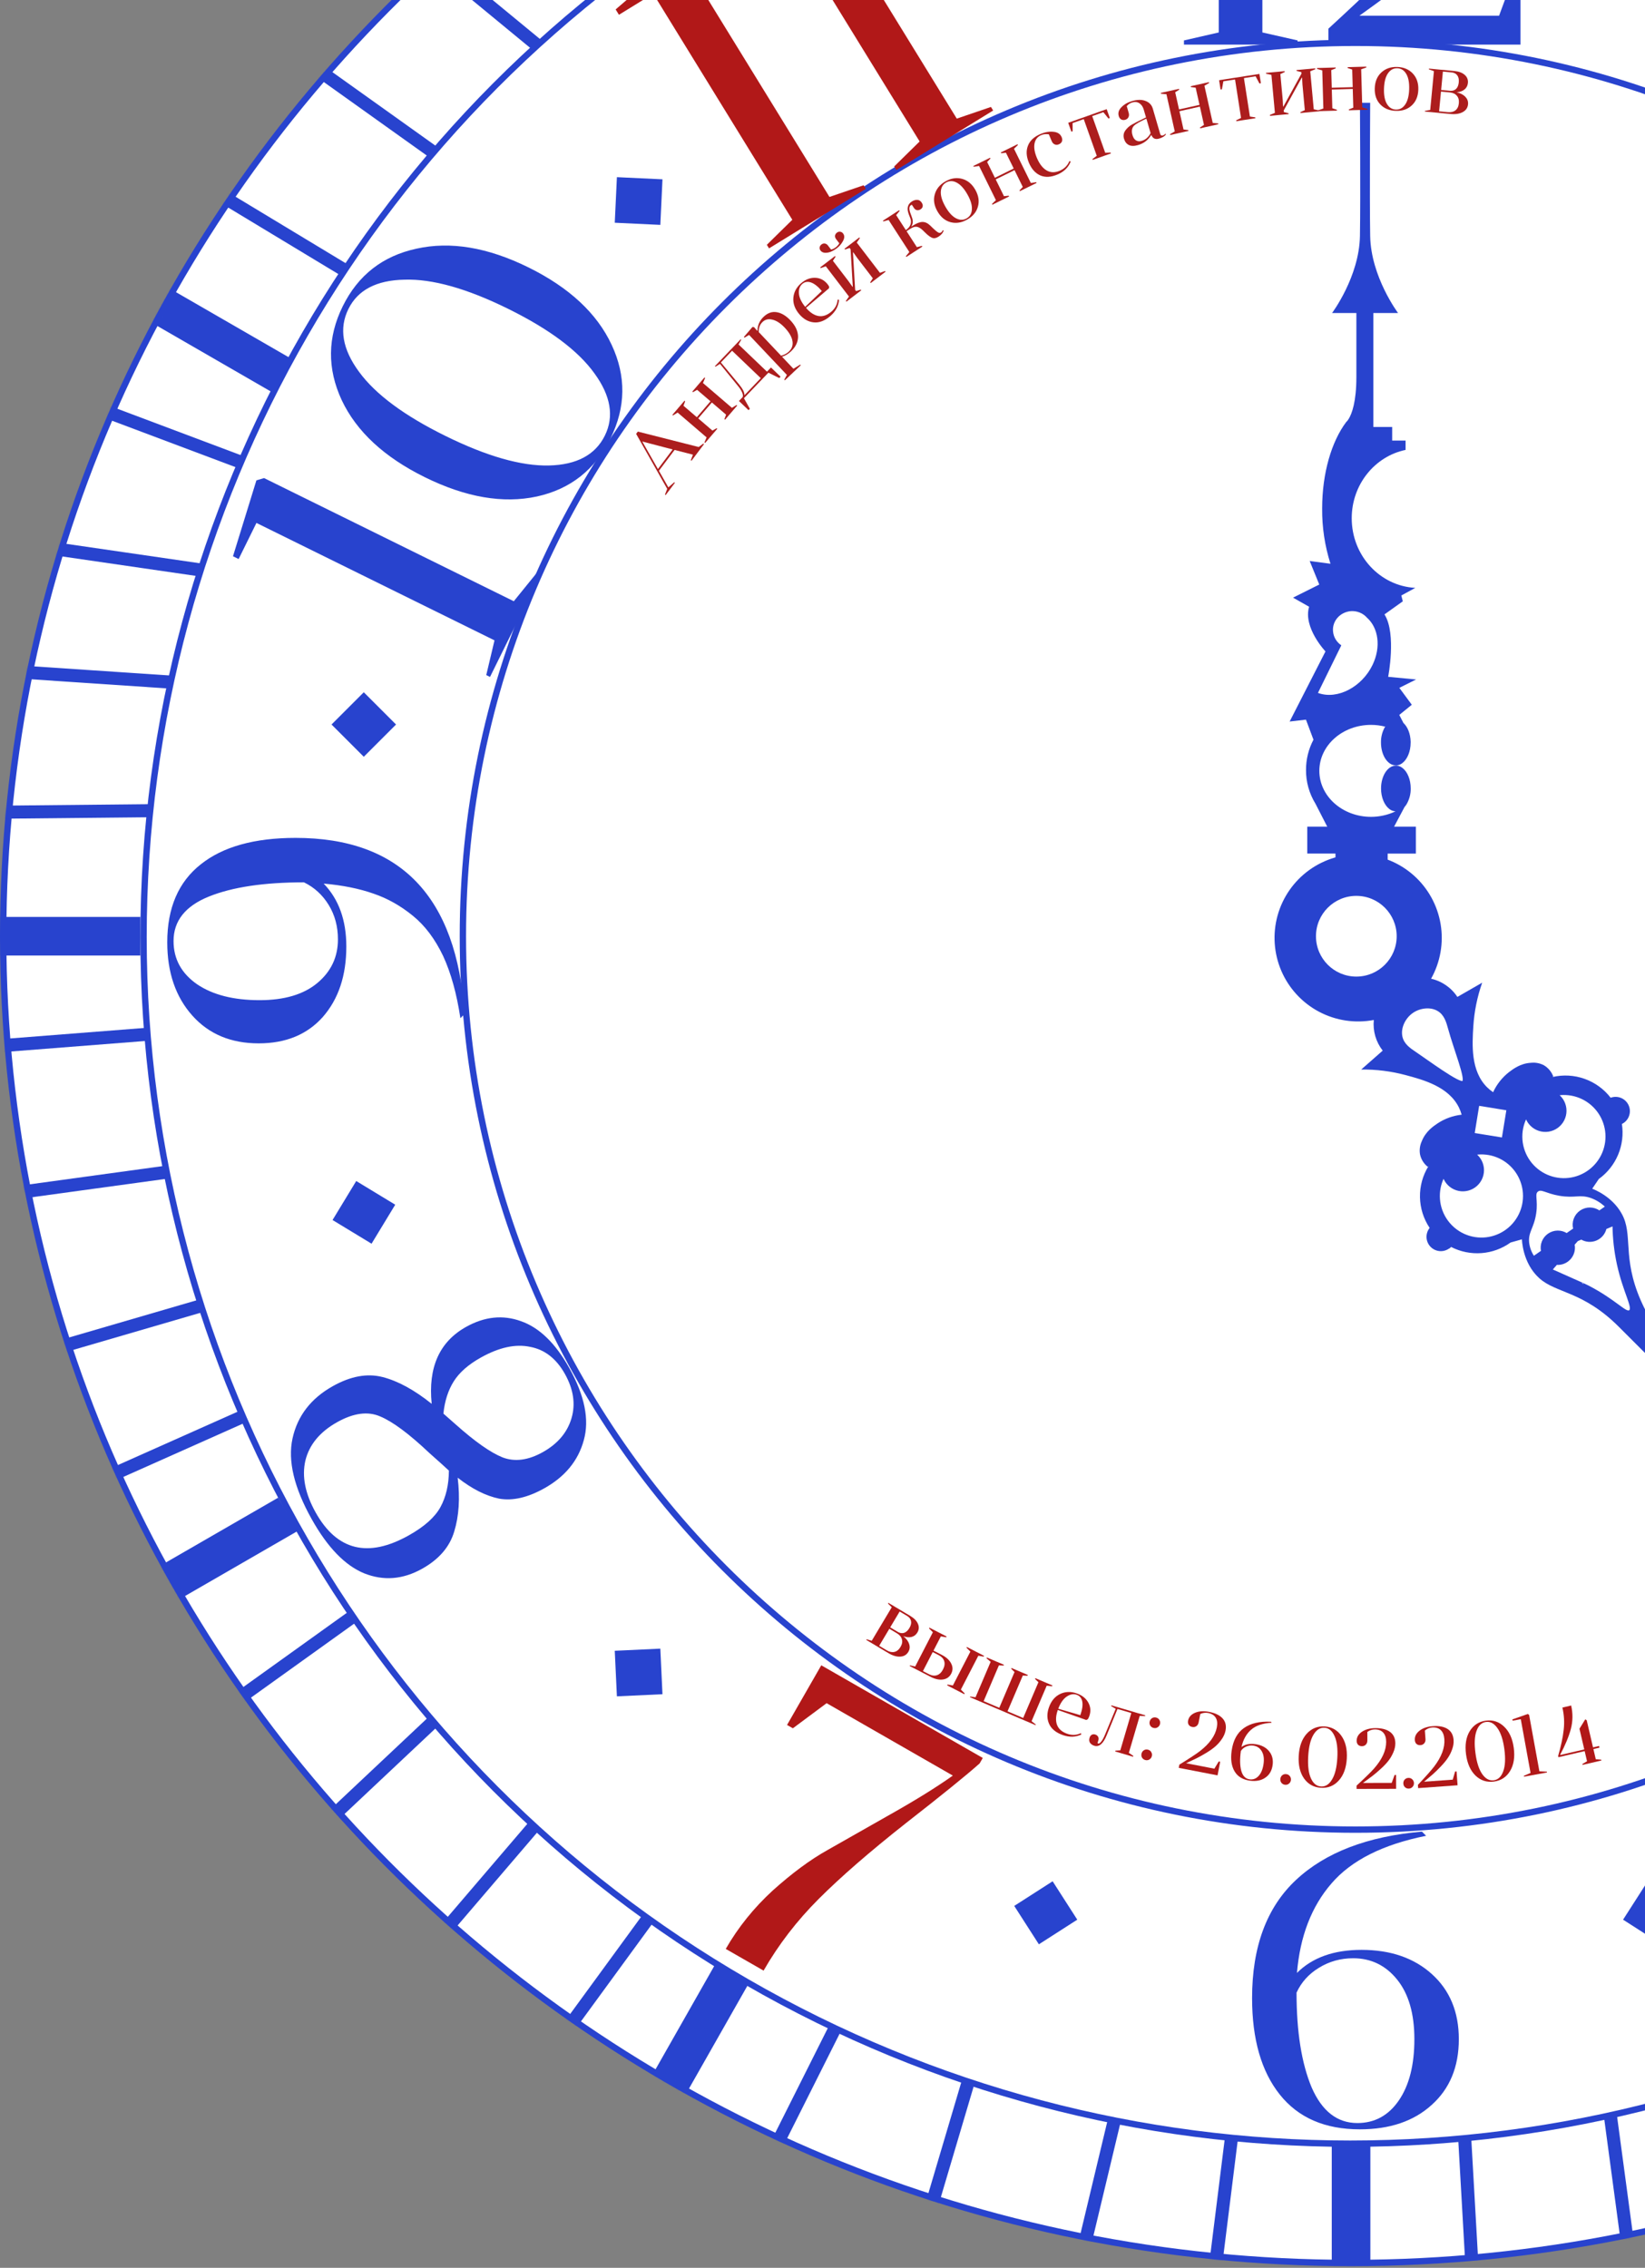 <svg width="610" height="841" viewBox="0 0 610 841" fill="none" xmlns="http://www.w3.org/2000/svg">
<rect x="0" y="0" width="610" height="841" fill="#808080" stroke="none"/>
<path d="M1000.83 347.193C1000.83 618.91 777.065 839.212 501.001 839.212C224.937 839.212 1.175 618.91 1.175 347.193C1.175 75.476 224.937 -144.825 501.001 -144.825C777.065 -144.825 1000.83 75.476 1000.83 347.193Z" fill="white" stroke="#2843CE" stroke-width="2.35"/>
<mask id="mask0_128_7256" style="mask-type:alpha" maskUnits="userSpaceOnUse" x="0" y="-146" width="1002" height="986">
<path d="M1000.35 347.193C1000.35 618.65 776.801 838.736 501.002 838.736C225.203 838.736 1.651 618.65 1.651 347.193C1.651 75.736 225.203 -144.35 501.002 -144.35C776.801 -144.35 1000.35 75.736 1000.35 347.193Z" fill="white" stroke="#2843CE" stroke-width="2"/>
</mask>
<g mask="url(#mask0_128_7256)">
<rect x="549.095" y="855.036" width="4.846" height="72.522" transform="rotate(176.749 549.095 855.036)" fill="#2843CE"/>
<rect x="607.529" y="843.557" width="4.846" height="72.522" transform="rotate(172.35 607.529 843.557)" fill="#2843CE"/>
<rect x="286.063" y="804.576" width="4.846" height="72.522" transform="rotate(-153.353 286.063 804.576)" fill="#2843CE"/>
<rect x="345.948" y="824.728" width="4.846" height="72.522" transform="rotate(-163.493 345.948 824.728)" fill="#2843CE"/>
<rect x="403.036" y="839.252" width="4.846" height="72.522" transform="rotate(-166.545 403.036 839.252)" fill="#2843CE"/>
<rect x="453.24" y="839.81" width="4.846" height="72.522" transform="rotate(-172.9 453.24 839.81)" fill="#2843CE"/>
<rect width="4.846" height="72.522" transform="matrix(0.01 1 1 -0.01 -7.41 298.846)" fill="#2843CE"/>
<rect width="4.846" height="72.522" transform="matrix(0.407 0.913 0.913 -0.407 36.301 546.61)" fill="#2843CE"/>
<rect width="4.846" height="72.522" transform="matrix(0.808 0.59 0.59 -0.808 199.629 763.035)" fill="#2843CE"/>
<rect width="4.846" height="72.522" transform="matrix(-0.067 0.998 0.998 0.067 0.147 246.284)" fill="#2843CE"/>
<rect width="4.846" height="72.522" transform="matrix(0.28 0.96 0.96 -0.28 12.964 499.683)" fill="#2843CE"/>
<rect width="4.846" height="72.522" transform="matrix(0.76 0.65 0.65 -0.76 156.797 721.662)" fill="#2843CE"/>
<rect width="4.846" height="72.522" transform="matrix(-0.144 0.99 0.99 0.144 14.072 200.151)" fill="#2843CE"/>
<rect width="4.846" height="72.522" transform="matrix(0.136 0.991 0.991 -0.136 -5.149 441.425)" fill="#2843CE"/>
<rect width="4.846" height="72.522" transform="matrix(0.685 0.728 0.728 -0.685 108.809 683.88)" fill="#2843CE"/>
<rect width="4.846" height="72.522" transform="matrix(-0.352 0.936 0.936 0.352 36.629 148.99)" fill="#2843CE"/>
<rect width="4.846" height="72.522" transform="matrix(0.078 0.997 0.997 -0.078 -8.458 386.056)" fill="#2843CE"/>
<rect width="4.846" height="72.522" transform="matrix(0.583 0.813 0.813 -0.583 75.696 636.042)" fill="#2843CE"/>
<rect width="4.846" height="72.522" transform="matrix(-0.517 0.856 0.856 0.517 76.531 66.418)" fill="#2843CE"/>
<rect width="4.846" height="72.522" transform="matrix(-0.581 0.814 0.814 0.581 114.019 20.146)" fill="#2843CE"/>
<rect width="4.846" height="72.522" transform="matrix(-0.636 0.772 0.772 0.636 154.603 -23.122)" fill="#2843CE"/>
<rect width="14.314" height="72.522" transform="matrix(-0.5 0.866 0.866 0.5 46.197 97.343)" fill="#2843CE"/>
<rect x="246.254" y="790.796" width="14.314" height="72.522" transform="rotate(-150.4 246.254 790.796)" fill="#2843CE"/>
<rect x="47.498" y="604.059" width="14.314" height="72.522" transform="rotate(-120 47.498 604.059)" fill="#2843CE"/>
<rect x="52.053" y="340.035" width="14.314" height="57.908" transform="rotate(90 52.053 340.035)" fill="#2843CE"/>
<rect x="493.844" y="792.888" width="14.314" height="49.45" fill="#2843CE"/>
</g>
<circle cx="500.676" cy="347.519" r="447.449" fill="white" stroke="#2843CE" stroke-width="2.35"/>
<path d="M537.381 463.042C537.639 462.859 537.879 462.651 538.097 462.422C541.57 464.206 545.469 464.996 549.362 464.705C553.256 464.414 556.993 463.052 560.162 460.771L564.366 459.595C564.366 459.595 564.484 468.331 570.811 474.021C577.139 479.711 586.952 478.697 600.32 492.058C609.401 501.138 620.114 511.848 626.062 517.78C622.316 510.262 615.552 496.708 609.824 485.214C601.38 468.29 605.429 459.296 602.062 451.514C598.694 443.732 590.427 440.826 590.427 440.826L592.875 437.21C596.043 434.929 598.52 431.816 600.03 428.215C601.54 424.614 602.025 420.666 601.432 416.806C601.72 416.67 601.995 416.507 602.253 416.32C603.277 415.559 603.992 414.456 604.268 413.211C604.545 411.965 604.363 410.663 603.757 409.541C603.15 408.419 602.16 407.553 600.967 407.102C599.774 406.651 598.458 406.645 597.261 407.085C594.78 403.873 591.428 401.441 587.604 400.08C583.781 398.718 579.646 398.484 575.693 399.406L575.984 399.196C575.333 397.454 574.104 395.987 572.502 395.041C571.012 394.257 569.32 393.941 567.648 394.135C563.757 394.355 561.058 396.475 559.546 397.604C557.026 399.581 555.013 402.13 553.676 405.04C552.885 404.507 552.146 403.901 551.467 403.231C545.317 397.164 545.917 387.431 546.334 380.652C546.68 375.114 547.788 369.651 549.627 364.416L540.428 369.702C538.173 366.274 534.677 363.854 530.675 362.951C534.125 356.794 535.372 349.644 534.208 342.682C533.044 335.721 529.54 329.365 524.275 324.664C519.009 319.964 512.297 317.202 505.249 316.833C498.2 316.464 491.237 318.511 485.51 322.636C479.782 326.761 475.634 332.717 473.75 339.519C471.866 346.321 472.36 353.563 475.149 360.046C477.938 366.53 482.857 371.868 489.091 375.177C495.325 378.487 502.501 379.571 509.435 378.249C509.031 382.321 510.214 386.392 512.737 389.614L504.767 396.629C510.316 396.555 515.849 397.246 521.209 398.683C527.772 400.436 537.188 402.955 540.998 410.707C541.416 411.564 541.756 412.457 542.014 413.375C538.83 413.721 535.775 414.822 533.102 416.587C531.536 417.642 528.68 419.555 527.244 423.171C526.527 424.695 526.29 426.401 526.565 428.062C526.948 429.884 527.951 431.516 529.403 432.682L529.693 432.472C527.566 435.929 526.477 439.925 526.557 443.983C526.636 448.042 527.881 451.991 530.142 455.362C529.345 456.359 528.934 457.609 528.984 458.884C529.034 460.158 529.542 461.373 530.415 462.303C531.288 463.234 532.467 463.818 533.736 463.95C535.005 464.081 536.279 463.751 537.324 463.019L537.381 463.042ZM599.951 468.822C602.228 479.21 605.951 484.947 604.394 486.125C602.9 487.257 599.293 482.382 588.904 476.987C588.904 476.987 587.765 476.396 575.302 470.883L577.177 468.731C578.112 468.806 579.053 468.663 579.923 468.312C580.794 467.96 581.571 467.411 582.192 466.708C582.814 466.004 583.263 465.165 583.504 464.258C583.745 463.351 583.771 462.4 583.581 461.48L584.903 459.975L586.409 459.339C587.226 459.831 588.149 460.123 589.1 460.19C590.052 460.257 591.006 460.098 591.885 459.726C592.763 459.354 593.541 458.779 594.155 458.048C594.768 457.318 595.2 456.452 595.415 455.523L598.284 454.307C598.345 459.189 598.904 464.053 599.951 468.822ZM595.609 447.509L593.067 449.268C592.054 448.537 590.839 448.139 589.59 448.128C588.34 448.116 587.118 448.492 586.091 449.203C585.065 449.915 584.283 450.927 583.855 452.101C583.427 453.274 583.373 454.552 583.701 455.757L580.958 457.66C579.952 457.007 578.775 456.667 577.576 456.684C576.376 456.702 575.209 457.076 574.223 457.759C573.237 458.441 572.476 459.402 572.038 460.519C571.599 461.635 571.503 462.857 571.761 464.028L568.708 466.147C567.642 464.588 566.963 462.799 566.728 460.926C566.261 456.804 568.545 455.367 569.339 449.856C570.054 444.914 568.606 442.782 570.103 441.632C571.6 440.481 573.251 442.251 578.234 443.112C584.038 444.112 585.795 442.478 590.09 443.987C592.16 444.753 594.042 445.954 595.609 447.509ZM577.447 418.028C578.402 417.338 579.18 416.433 579.721 415.386C580.261 414.34 580.548 413.181 580.558 412.003C580.568 410.825 580.301 409.662 579.779 408.606C579.257 407.55 578.493 406.632 577.551 405.926C581.045 405.394 584.616 406.054 587.69 407.798C590.763 409.542 593.161 412.27 594.496 415.542C595.832 418.814 596.028 422.44 595.053 425.837C594.078 429.234 591.988 432.204 589.121 434.269C586.253 436.335 582.774 437.375 579.243 437.224C575.712 437.072 572.335 435.737 569.655 433.434C566.975 431.13 565.147 427.992 564.467 424.524C563.787 421.056 564.293 417.46 565.904 414.314C566.277 415.431 566.906 416.445 567.742 417.274C568.578 418.103 569.597 418.724 570.717 419.088C571.837 419.451 573.026 419.547 574.19 419.367C575.353 419.187 576.458 418.736 577.416 418.051L577.447 418.028ZM492.145 356.102C490.504 353.824 489.575 351.11 489.477 348.304C489.378 345.497 490.114 342.725 491.591 340.337C493.068 337.949 495.22 336.052 497.775 334.887C500.33 333.722 503.173 333.341 505.944 333.792C508.716 334.243 511.291 335.505 513.345 337.42C515.399 339.334 516.839 341.815 517.484 344.548C518.128 347.281 517.947 350.144 516.964 352.774C515.981 355.404 514.241 357.684 511.962 359.325C508.907 361.526 505.103 362.423 501.386 361.818C497.67 361.214 494.345 359.158 492.145 356.102ZM524.86 390.393C522.662 388.921 520.376 387.328 519.728 384.547C518.94 381.226 520.797 377.258 523.937 375.205C526.664 373.425 530.58 372.962 533.355 374.677C535.82 376.196 536.603 378.92 537.278 381.393C539.331 388.919 543.849 400.114 542.471 401.106C541.093 402.099 529.195 393.316 524.86 390.393ZM548.229 409.724L558.955 411.469L557.211 422.195L546.501 420.439L548.229 409.724ZM535.328 436.344C535.702 437.461 536.333 438.474 537.17 439.302C538.008 440.131 539.028 440.75 540.149 441.112C541.27 441.473 542.46 441.566 543.623 441.383C544.787 441.199 545.891 440.745 546.846 440.057C547.802 439.369 548.583 438.465 549.125 437.42C549.667 436.375 549.957 435.216 549.969 434.039C549.982 432.861 549.717 431.697 549.197 430.64C548.677 429.584 547.916 428.664 546.975 427.956C550.469 427.424 554.04 428.084 557.114 429.828C560.187 431.572 562.585 434.3 563.92 437.572C565.256 440.844 565.452 444.47 564.477 447.867C563.502 451.264 561.412 454.234 558.545 456.299C555.677 458.365 552.198 459.405 548.667 459.254C545.136 459.102 541.759 457.767 539.079 455.463C536.399 453.16 534.571 450.022 533.891 446.554C533.211 443.086 533.717 439.49 535.328 436.344Z" fill="#2843CE"/>
<path d="M489.828 351.079C491.627 358.711 499.272 363.44 506.904 361.641C514.535 359.842 519.264 352.197 517.465 344.565C515.666 336.933 508.021 332.205 500.389 334.004C492.758 335.802 488.029 343.447 489.828 351.079Z" stroke="#2843CE" stroke-width="0.651" stroke-miterlimit="10"/>
<path d="M575.292 470.89L577.166 468.738C578.102 468.814 579.042 468.67 579.913 468.319C580.784 467.968 581.56 467.418 582.182 466.715C582.803 466.011 583.252 465.172 583.493 464.265C583.734 463.358 583.761 462.407 583.57 461.488L584.892 459.982L586.398 459.346C587.216 459.838 588.138 460.13 589.09 460.197C590.042 460.264 590.996 460.105 591.874 459.733C592.753 459.361 593.53 458.786 594.144 458.055C594.758 457.325 595.19 456.46 595.405 455.53L598.273 454.314C598.324 459.195 598.872 464.059 599.907 468.829C602.185 479.216 605.908 484.954 604.351 486.132C602.857 487.264 599.25 482.389 588.861 476.994C588.893 476.994 587.754 476.403 575.292 470.89Z" stroke="#2843CE" stroke-width="0.651" stroke-miterlimit="10"/>
<path d="M568.707 466.146C567.641 464.588 566.962 462.798 566.727 460.925C566.26 456.803 568.545 455.366 569.338 449.855C570.053 444.914 568.606 442.781 570.103 441.631C571.599 440.481 573.251 442.25 578.233 443.112C584.037 444.112 585.795 442.477 590.089 443.987C592.163 444.749 594.048 445.948 595.619 447.501L593.077 449.26C592.064 448.529 590.849 448.131 589.599 448.12C588.35 448.108 587.128 448.484 586.101 449.195C585.074 449.907 584.293 450.919 583.865 452.093C583.437 453.266 583.383 454.544 583.711 455.749L580.968 457.652C579.962 456.999 578.785 456.659 577.586 456.676C576.386 456.694 575.219 457.068 574.233 457.751C573.247 458.433 572.486 459.394 572.048 460.51C571.609 461.627 571.513 462.849 571.771 464.02L568.707 466.146Z" stroke="#2843CE" stroke-width="0.651" stroke-miterlimit="10"/>
<path d="M536.569 452.73C534.874 450.377 533.862 447.603 533.643 444.711C533.424 441.82 534.007 438.925 535.328 436.344C535.702 437.461 536.333 438.474 537.17 439.302C538.008 440.13 539.028 440.75 540.149 441.111C541.27 441.473 542.46 441.566 543.623 441.382C544.787 441.199 545.891 440.745 546.846 440.057C547.802 439.368 548.583 438.465 549.125 437.42C549.667 436.374 549.956 435.216 549.969 434.039C549.981 432.861 549.717 431.697 549.197 430.64C548.677 429.583 547.916 428.664 546.975 427.955C549.74 427.535 552.568 427.859 555.167 428.893C557.766 429.928 560.042 431.636 561.762 433.843C563.481 436.049 564.582 438.674 564.951 441.447C565.319 444.22 564.943 447.041 563.859 449.62C562.776 452.199 561.025 454.443 558.787 456.121C556.549 457.798 553.904 458.85 551.125 459.167C548.346 459.483 545.532 459.054 542.974 457.923C540.416 456.791 538.205 454.999 536.569 452.73V452.73Z" stroke="#2843CE" stroke-width="0.651" stroke-miterlimit="10"/>
<path d="M567.159 430.698C565.462 428.345 564.449 425.569 564.231 422.677C564.012 419.785 564.598 416.888 565.923 414.308C566.297 415.425 566.928 416.438 567.765 417.266C568.603 418.095 569.623 418.714 570.744 419.076C571.865 419.437 573.055 419.53 574.218 419.347C575.382 419.163 576.486 418.709 577.441 418.021C578.397 417.333 579.178 416.429 579.72 415.384C580.262 414.339 580.552 413.18 580.564 412.003C580.577 410.825 580.312 409.661 579.792 408.604C579.272 407.548 578.511 406.628 577.57 405.92C580.335 405.5 583.163 405.825 585.761 406.861C588.359 407.897 590.635 409.606 592.353 411.813C594.072 414.02 595.172 416.645 595.539 419.418C595.907 422.191 595.529 425.011 594.445 427.59C593.361 430.168 591.61 432.412 589.371 434.089C587.133 435.766 584.488 436.816 581.709 437.132C578.929 437.448 576.116 437.018 573.558 435.886C571.001 434.755 568.79 432.962 567.155 430.692L567.159 430.698Z" stroke="#2843CE" stroke-width="0.651" stroke-miterlimit="10"/>
<path d="M557.213 422.189L558.957 411.464L548.232 409.72L546.488 420.445L557.213 422.189Z" stroke="#2843CE" stroke-width="0.651" stroke-miterlimit="10"/>
<path d="M519.743 384.568C518.955 381.247 520.812 377.279 523.952 375.226C526.679 373.446 530.595 372.983 533.37 374.698C535.835 376.217 536.618 378.941 537.293 381.414C539.346 388.94 543.864 400.135 542.486 401.127C541.108 402.12 529.195 393.316 524.86 390.392C522.677 388.942 520.391 387.349 519.743 384.568Z" stroke="#2843CE" stroke-width="0.651" stroke-miterlimit="10"/>
<path d="M833.61 347.194C833.61 530.171 685.423 678.501 502.628 678.501C319.833 678.501 171.646 530.171 171.646 347.194C171.646 164.216 319.833 15.886 502.628 15.886C685.423 15.886 833.61 164.216 833.61 347.194Z" stroke="#2843CE" stroke-width="2.35"/>
<path d="M439.036 16.546V14.991L451.943 12.036V-86.399H437.015V-88.731L466.094 -93.397L468.116 -91.219V12.036L481.178 14.991V16.546L439.036 16.546ZM492.6 16.546V10.637C508.047 -3.566 518.569 -13.829 524.167 -20.153C538.785 -36.741 546.094 -52.706 546.094 -68.049C546.094 -75.41 544.331 -81.008 540.806 -84.844C537.282 -88.68 532.254 -90.597 525.722 -90.597C520.85 -90.597 516.34 -89.094 512.193 -86.088V-70.693C512.193 -67.583 511.26 -65.094 509.394 -63.228C507.632 -61.362 505.299 -60.429 502.396 -60.429C499.597 -60.429 497.317 -61.259 495.554 -62.917C493.792 -64.68 492.911 -67.116 492.911 -70.226C492.911 -76.654 496.073 -82.045 502.396 -86.399C508.824 -90.753 517.066 -92.93 527.122 -92.93C538.318 -92.93 547.027 -90.597 553.247 -85.932C559.467 -81.267 562.577 -74.425 562.577 -65.406C562.577 -60.015 561.333 -54.52 558.845 -48.922C556.461 -43.427 553.558 -38.503 550.137 -34.149C546.819 -29.795 542.258 -24.974 536.452 -19.687C530.75 -14.503 525.67 -10.201 521.213 -6.78C516.755 -3.359 511.053 0.84 504.107 5.816L555.89 5.816L561.178 -8.491H563.821V16.546L492.6 16.546Z" fill="#2843CE"/>
<path d="M285.176 92.108L284.361 90.783L293.806 81.504L242.231 -2.338L229.515 5.484L228.293 3.498L250.617 -15.712L253.48 -14.917L307.581 73.03L320.255 68.703L321.07 70.027L285.176 92.108ZM332.387 63.066L331.573 61.741L341.018 52.462L289.442 -31.38L276.727 -23.558L275.505 -25.545L297.829 -44.755L300.692 -43.96L354.793 43.988L367.467 39.66L368.282 40.985L332.387 63.066Z" fill="#B11818"/>
<path d="M181.707 251.04L180.312 250.352L183.372 237.47L95.092 193.926L88.488 207.315L86.396 206.283L95.076 178.14L97.922 177.29L190.526 222.965L198.954 212.557L200.349 213.245L181.707 251.04ZM157.552 176.974C142.49 169.545 132.215 160.026 126.728 148.419C121.286 136.718 121.408 125.104 127.095 113.575C132.782 102.046 141.9 94.926 154.45 92.215C167.045 89.411 180.874 91.724 195.936 99.153C211.091 106.628 221.389 116.216 226.831 127.916C232.226 139.478 232.08 151.023 226.393 162.552C220.661 174.174 211.566 181.364 199.109 184.12C186.559 186.831 172.707 184.449 157.552 176.974ZM165.119 161.633C180.46 169.2 193.276 172.862 203.567 172.621C213.859 172.38 220.77 168.68 224.301 161.52C227.786 154.454 226.493 146.765 220.421 138.453C214.394 130.047 203.71 122.061 188.369 114.494C173.121 106.973 160.329 103.38 149.991 103.714C139.607 103.91 132.672 107.54 129.187 114.606C125.656 121.766 126.973 129.524 133.138 137.883C139.211 146.195 149.871 154.112 165.119 161.633Z" fill="#2843CE"/>
<path d="M283.152 730.787L269.124 722.739C273.716 714.736 279.54 707.5 286.598 701.032C293.746 694.615 300.486 689.637 306.818 686.099C313.203 682.471 321.003 678.042 330.219 672.811C339.576 667.542 347.28 662.759 353.331 658.462L306.527 631.61L294.012 640.923L291.854 639.685L304.545 617.564L364.433 651.923L363.272 653.947C358.378 658.31 349.223 665.727 335.806 676.196C322.479 686.717 311.752 696.041 303.624 704.166C295.496 712.292 288.672 721.166 283.152 730.787Z" fill="#B11818"/>
<path d="M172.802 492.083C162.943 497.605 158.701 507.11 160.077 520.599C153.615 515.425 147.542 512.113 141.857 510.663C136.173 509.212 130.03 510.336 123.427 514.035C115.286 518.594 110.299 525.071 108.466 533.465C106.672 541.718 109.042 551.679 115.578 563.347C121.454 573.839 127.942 580.542 135.041 583.458C142.23 586.323 149.398 585.755 156.543 581.752C162.784 578.257 166.746 573.661 168.428 567.966C170.2 562.221 170.63 555.563 169.718 547.994C175.019 552.155 180.153 554.745 185.121 555.765C190.128 556.644 195.707 555.361 201.858 551.916C209.546 547.609 214.419 541.672 216.477 534.103C218.626 526.483 216.813 517.517 211.037 507.206C205.921 498.07 199.965 492.316 193.17 489.943C186.465 487.52 179.676 488.233 172.802 492.083ZM159.264 538.877C163.284 542.448 165.683 544.61 166.461 545.362C166.429 550.609 165.388 555.113 163.336 558.876C161.285 562.639 157.365 566.142 151.577 569.384C136.472 577.845 124.967 575.02 117.064 560.91C113.164 553.945 111.888 547.53 113.237 541.665C114.676 535.749 118.607 530.993 125.029 527.396C131.089 524.002 136.393 523.289 140.941 525.257C145.58 527.174 151.688 531.714 159.264 538.877ZM169 528.256C168.323 527.684 166.798 526.34 164.425 524.224C164.902 519.56 166.177 515.578 168.25 512.278C170.323 508.978 173.666 506.036 178.279 503.453C185.062 499.653 191.15 498.323 196.541 499.462C201.972 500.461 206.283 503.809 209.475 509.507C212.666 515.205 213.481 520.69 211.918 525.962C210.355 531.234 206.815 535.415 201.298 538.505C195.871 541.545 190.889 542.196 186.352 540.46C181.905 538.673 176.121 534.605 169 528.256Z" fill="#2843CE"/>
<path d="M120.026 327.674C125.625 333.48 128.424 341.255 128.424 351C128.424 361.782 125.521 370.49 119.715 377.125C113.91 383.656 105.979 386.922 95.923 386.922C85.66 386.922 77.47 383.5 71.353 376.658C65.133 369.712 62.023 360.641 62.023 349.445C62.023 336.693 66.17 327.052 74.463 320.521C82.653 313.989 94.368 310.724 109.608 310.724C148.484 310.724 169.374 332.495 172.276 376.036L170.721 377.591C169.374 368.572 167.248 360.9 164.346 354.576C161.339 348.253 157.607 343.276 153.149 339.648C148.588 335.916 143.715 333.168 138.532 331.406C133.244 329.54 127.076 328.296 120.026 327.674ZM112.718 327.207C97.893 327.207 86.126 328.97 77.418 332.495C68.71 336.019 64.355 341.514 64.355 348.978C64.355 355.613 67.258 360.952 73.064 364.995C78.869 368.935 86.593 370.905 96.234 370.905C105.461 370.905 112.614 368.779 117.694 364.529C122.774 360.278 125.314 354.887 125.314 348.356C125.314 343.587 124.173 339.337 121.893 335.605C119.612 331.873 116.553 329.074 112.718 327.207Z" fill="#2843CE"/>
<path d="M480.938 731.643C486.64 725.941 494.623 723.09 504.886 723.09C515.668 723.09 524.376 726.096 531.011 732.109C537.646 738.122 540.964 746.156 540.964 756.212C540.964 766.476 537.594 774.614 530.856 780.627C524.221 786.64 515.357 789.646 504.264 789.646C491.305 789.646 481.405 785.344 474.563 776.739C467.72 768.135 464.299 756.212 464.299 740.973C464.299 721.898 469.742 707.28 480.627 697.12C491.513 686.961 507.063 681 527.279 679.237L528.834 680.792C512.765 684.006 501.051 689.915 493.69 698.52C486.329 707.021 482.079 718.062 480.938 731.643ZM480.783 738.951C480.783 753.465 482.649 765.18 486.381 774.096C490.217 782.908 495.867 787.314 503.331 787.314C509.759 787.314 514.891 784.514 518.726 778.916C522.562 773.318 524.48 765.75 524.48 756.212C524.48 746.778 522.355 739.418 518.104 734.131C513.854 728.844 508.411 726.2 501.776 726.2C497.111 726.2 492.861 727.392 489.025 729.777C485.293 732.057 482.545 735.116 480.783 738.951Z" fill="#2843CE"/>
<path d="M514.571 324.933V316.548H525.031V306.557H516.957L520.834 299.264C521.141 298.92 521.412 298.548 521.644 298.154C522.652 296.382 523.161 294.393 523.122 292.38C523.122 289.069 521.886 286.179 520.088 284.808C519.504 284.327 518.783 284.021 518.016 283.927C517.883 283.918 517.75 283.918 517.617 283.927C514.584 283.927 512.119 287.723 512.119 292.405C512.119 295.742 513.374 298.607 515.192 300.008C515.834 300.531 516.641 300.836 517.486 300.877C516.02 301.584 514.465 302.111 512.858 302.446C511.395 302.761 509.899 302.919 508.399 302.917C497.815 302.917 489.238 295.283 489.238 285.862C489.238 276.442 497.815 268.814 508.399 268.814C510.165 268.814 511.924 269.035 513.629 269.471L513.688 269.378L513.838 269.527C513.771 269.502 513.701 269.483 513.629 269.471C512.585 271.272 512.055 273.301 512.093 275.357C512.093 280.039 514.558 283.834 517.591 283.834C517.724 283.844 517.857 283.844 517.99 283.834C518.708 283.747 519.387 283.472 519.951 283.04C521.808 281.682 523.096 278.761 523.096 275.381C523.096 275.245 523.096 275.108 523.096 274.972C523.004 272.051 521.958 269.521 520.428 268.113L518.885 265.124L523.527 261.353L518.905 255.083L525.116 251.982L514.76 250.99C514.76 250.99 517.839 235.2 513.512 228.043C513.479 227.981 513.433 227.907 513.394 227.845L520.186 222.995L519.637 220.831L524.822 218.009C511.688 217.308 501.247 206.021 501.247 192.197C501.247 179.658 509.831 169.208 521.219 166.845V163.384H516.244V158.336H509.275V116.077H518.428C518.428 116.077 508.34 102.638 508.092 87.5C507.844 72.361 508.092 38.134 508.092 38.134H504.294C504.294 38.134 504.542 72.367 504.294 87.5C504.045 102.632 493.958 116.077 493.958 116.077H502.973V139.818C502.973 149.039 501.3 153.393 500.162 155.278C499.906 155.751 499.57 156.18 499.168 156.55C493.781 163.756 490.284 175.403 490.284 188.538C490.217 195.487 491.255 202.405 493.363 209.06L485.655 208.037L489.212 216.769L479.484 221.631L485.446 225.005C483.145 232.744 491.513 241.576 491.513 241.576L478.229 267.573L484.276 266.873L487.061 274.308C485.224 277.795 484.279 281.642 484.302 285.54C484.263 289.944 485.478 294.276 487.819 298.08L492.167 306.557H484.76V316.53H495.22V324.915C489.973 327.031 485.658 330.803 483.005 335.591C480.353 340.379 479.526 345.89 480.665 351.19C481.804 356.49 484.838 361.254 489.254 364.675C493.67 368.097 499.197 369.966 504.898 369.966C510.6 369.966 516.127 368.097 520.543 364.675C524.959 361.254 527.993 356.49 529.132 351.19C530.27 345.89 529.444 340.379 526.791 335.591C524.139 330.803 519.824 327.031 514.577 324.915L514.571 324.933ZM488.734 256.944L496.083 241.96L497.39 239.318C496.502 238.714 495.765 237.93 495.233 237.024C494.701 236.119 494.386 235.112 494.311 234.078C494.153 232.26 494.761 230.456 496 229.062C497.24 227.667 499.011 226.795 500.927 226.636C502.049 226.561 503.175 226.741 504.21 227.159C505.245 227.577 506.161 228.223 506.883 229.042C511.138 232.825 512.184 239.889 508.975 246.562C505.013 254.798 495.945 259.523 488.885 257.018L488.734 256.944ZM504.889 357.257C502.648 357.252 500.459 356.617 498.599 355.432C496.739 354.247 495.291 352.566 494.438 350.601C493.585 348.635 493.366 346.474 493.808 344.39C494.249 342.307 495.332 340.394 496.92 338.894C498.507 337.394 500.528 336.375 502.726 335.964C504.924 335.553 507.202 335.77 509.27 336.587C511.338 337.404 513.105 338.785 514.346 340.554C515.588 342.324 516.248 344.402 516.244 346.528C516.245 347.941 515.952 349.341 515.381 350.646C514.81 351.952 513.973 353.138 512.918 354.136C511.863 355.134 510.611 355.924 509.233 356.462C507.855 357 506.379 357.274 504.889 357.269V357.257Z" fill="#2843CE"/>
<circle cx="502.953" cy="347.193" r="14.965" fill="white"/>
<rect width="16.917" height="16.917" transform="matrix(-0.047 0.999 0.999 0.047 228.761 65.7)" fill="#2843CE"/>
<rect width="16.917" height="16.917" transform="matrix(0.707 0.707 0.707 -0.707 122.939 268.681)" fill="#2843CE"/>
<rect width="16.917" height="16.917" transform="matrix(0.855 0.519 0.519 -0.855 123.315 452.435)" fill="#2843CE"/>
<rect width="16.917" height="16.917" transform="matrix(0.54 -0.842 -0.842 -0.54 616.113 721.03)" fill="#2843CE"/>
<rect x="385.238" y="721.03" width="16.917" height="16.917" transform="rotate(-122.691 385.238 721.03)" fill="#2843CE"/>
<rect x="228.76" y="629.075" width="16.917" height="16.917" transform="rotate(-92.688 228.76 629.075)" fill="#2843CE"/>
<path d="M236.524 160.052L259.089 165.773L260.806 164.502L261.062 164.694L256.426 170.857L256.17 170.665L256.954 168.611L250.147 166.855L244.338 174.578L247.836 180.733L250.015 178.848L250.271 179.04L246.847 183.592L246.591 183.4L247.413 181.296L235.89 160.896L236.524 160.052ZM238.164 163.728L243.974 173.944L249.437 166.681L238.164 163.728Z" fill="#AC1D1D"/>
<path d="M261.231 164.058L262.019 162.204L251.281 152.998L249.57 154.06L249.327 153.852L253.826 148.604L254.069 148.812L253.447 150.471L258.403 154.721L263.465 148.817L258.509 144.568L256.964 145.436L256.721 145.227L261.22 139.98L261.463 140.188L260.675 142.042L271.413 151.248L273.124 150.186L273.367 150.394L268.868 155.642L268.625 155.433L269.246 153.774L263.975 149.255L258.913 155.158L264.185 159.678L265.73 158.81L265.973 159.018L261.474 164.266L261.231 164.058Z" fill="#AC1D1D"/>
<path d="M284.94 138.205L275.872 147.687L278.064 151.599L277.578 152.108L274.016 148.702L275.365 147.291C275.568 146.894 275.517 146.33 275.214 145.597C274.91 144.834 274.386 144.009 273.642 143.12L266.986 134.94L265.313 135.996L265.104 135.797L274.636 125.829L274.845 126.028L273.864 127.747L284.411 137.832L285.892 136.282L289.454 139.688L288.967 140.197L284.94 138.205ZM267.314 134.412L274.06 142.545C275.455 144.234 276.119 145.577 276.051 146.574L282.111 140.237L271.472 130.064L267.314 134.412Z" fill="#AC1D1D"/>
<path d="M291.041 141.033L290.821 140.801L291.799 139.04L277.775 124.203L276.093 125.22L275.852 124.964L279.011 121.273L279.622 121.312L280.761 122.657L280.896 122.661C280.909 120.624 281.674 118.888 283.194 117.451C284.697 116.03 286.313 115.472 288.04 115.777C289.782 116.067 291.466 117.073 293.093 118.794C294.954 120.763 295.902 122.759 295.935 124.782C295.954 126.79 295.072 128.636 293.289 130.321C292.251 131.303 291.146 131.951 289.975 132.265L294.218 136.754L296.728 135.217L296.948 135.45L291.041 141.033ZM281.38 123.173L289.645 131.917C290.832 131.588 291.789 131.079 292.518 130.39C293.681 129.291 294.125 127.976 293.851 126.444C293.578 124.882 292.621 123.233 290.98 121.496C289.5 119.93 288.018 118.953 286.535 118.564C285.037 118.16 283.792 118.427 282.8 119.365C281.761 120.346 281.288 121.616 281.38 123.173Z" fill="#AC1D1D"/>
<path d="M307.393 106.927L298.887 114.163C300.366 115.901 301.911 116.911 303.523 117.193C305.121 117.458 306.7 116.927 308.26 115.6C309.69 114.384 310.476 112.888 310.619 111.114L311.136 111.179C310.947 113.524 309.853 115.547 307.854 117.247C305.807 118.989 303.77 119.755 301.744 119.546C299.718 119.337 297.937 118.331 296.403 116.527C294.772 114.61 294.034 112.591 294.19 110.469C294.363 108.334 295.343 106.506 297.13 104.986C298.722 103.631 300.418 102.974 302.215 103.013C304.013 103.052 305.527 103.795 306.757 105.241C307.089 105.631 307.325 105.99 307.465 106.319L307.393 106.927ZM297.538 105.269C296.58 106.084 296.152 107.26 296.255 108.797C296.344 110.318 297.118 111.984 298.576 113.797L304.748 107.916C303.324 106.243 301.994 105.189 300.758 104.757C299.522 104.324 298.448 104.495 297.538 105.269Z" fill="#AC1D1D"/>
<path d="M311.234 90.23L310.067 88.705C309.743 88.282 309.603 87.852 309.645 87.416C309.705 86.968 309.938 86.588 310.345 86.277C310.735 85.979 311.145 85.866 311.577 85.939C311.996 85.994 312.347 86.209 312.633 86.581C313.203 87.327 313.203 88.24 312.633 89.321C312.08 90.388 311.287 91.318 310.253 92.108C309.626 92.588 308.95 92.985 308.223 93.299C307.496 93.613 306.753 93.765 305.994 93.755C305.238 93.716 304.666 93.442 304.277 92.933C303.992 92.561 303.877 92.165 303.933 91.746C304.005 91.315 304.237 90.95 304.626 90.652C305.016 90.353 305.427 90.241 305.858 90.313C306.307 90.373 306.693 90.615 307.017 91.038L308.184 92.563C308.814 92.404 309.4 92.117 309.942 91.702C310.484 91.287 310.915 90.796 311.234 90.23ZM313.659 111.622L314.814 109.973L306.22 98.739L304.326 99.423L304.132 99.169L309.647 94.95L309.841 95.204L308.864 96.717L314.677 104.316L316.098 106.332L316.233 106.35L315.415 92.43L315.065 91.973L313.349 92.52L313.154 92.266L318.669 88.047L318.864 88.301L317.708 89.951L326.302 101.184L328.197 100.501L328.391 100.755L322.876 104.974L322.681 104.72L323.659 103.206L317.845 95.607L316.425 93.592L316.29 93.574L317.108 107.493L317.458 107.951L319.174 107.403L319.369 107.657L313.853 111.876L313.659 111.622Z" fill="#AC1D1D"/>
<path d="M338.906 77.119L338.159 75.963C338.034 75.967 337.918 76.004 337.811 76.074C337.112 76.525 337.039 77.512 337.591 79.035L338.189 80.668C338.645 81.923 338.549 83.052 337.901 84.055L338.385 83.742C339.854 82.792 341.083 82.316 342.071 82.312C343.059 82.308 344.021 82.754 344.955 83.649L346.18 84.838C346.898 85.517 347.457 85.969 347.856 86.194C348.255 86.418 348.625 86.421 348.966 86.201C349.234 86.027 349.439 85.755 349.581 85.384L349.917 85.433C349.734 86.289 349.113 87.058 348.056 87.741C347.214 88.285 346.475 88.458 345.838 88.26C345.191 88.043 344.429 87.532 343.553 86.727L342.117 85.331C341.346 84.61 340.624 84.2 339.951 84.102C339.278 84.003 338.475 84.255 337.544 84.857L336.173 85.743L339.994 91.656L341.856 91.176L342.029 91.445L336.09 95.284L335.916 95.015L337.199 93.462L329.522 81.583L327.579 82.114L327.406 81.845L333.426 77.955L333.6 78.224L332.317 79.776L335.895 85.313C336.737 84.769 337.3 84.126 337.582 83.384C337.871 82.613 337.877 81.835 337.598 81.05L336.99 79.461C336.169 77.325 336.537 75.754 338.096 74.746C338.777 74.306 339.455 74.097 340.129 74.118C340.803 74.14 341.36 74.491 341.8 75.172C342.125 75.674 342.239 76.146 342.144 76.588C342.055 77.001 341.796 77.347 341.366 77.624C340.918 77.914 340.464 78.017 340.003 77.933C339.561 77.838 339.195 77.567 338.906 77.119Z" fill="#AC1D1D"/>
<path d="M352.493 82.397C350.466 81.858 348.84 80.515 347.613 78.366C346.386 76.216 346.056 74.132 346.624 72.114C347.18 70.076 348.505 68.46 350.599 67.265C352.674 66.081 354.73 65.767 356.767 66.324C358.805 66.88 360.431 68.224 361.648 70.355C362.874 72.504 363.204 74.588 362.637 76.606C362.088 78.615 360.767 80.216 358.673 81.411C356.58 82.606 354.52 82.935 352.493 82.397ZM350.587 76.668C351.803 78.799 353.109 80.227 354.506 80.953C355.903 81.678 357.213 81.692 358.435 80.994C359.677 80.286 360.331 79.151 360.398 77.59C360.483 76.018 359.918 74.167 358.702 72.036C357.475 69.887 356.163 68.45 354.766 67.724C353.388 66.987 352.078 66.974 350.837 67.682C349.614 68.38 348.96 69.515 348.875 71.087C348.789 72.659 349.36 74.519 350.587 76.668Z" fill="#AC1D1D"/>
<path d="M367.855 75.625L369.309 74.231L363.062 61.542L361.071 61.844L360.93 61.557L367.131 58.504L367.272 58.791L366.048 60.072L368.931 65.928L375.908 62.494L373.024 56.637L371.263 56.827L371.121 56.54L377.323 53.487L377.464 53.774L376.01 55.167L382.257 67.857L384.248 67.555L384.39 67.842L378.188 70.894L378.047 70.607L379.271 69.327L376.204 63.097L369.228 66.531L372.295 72.761L374.056 72.572L374.198 72.859L367.996 75.912L367.855 75.625Z" fill="#AC1D1D"/>
<path d="M390.001 52.346L388.928 49.812C387.886 49.65 386.943 49.748 386.098 50.106C384.723 50.688 383.896 51.745 383.618 53.276C383.351 54.779 383.646 56.542 384.502 58.566C385.45 60.805 386.648 62.348 388.096 63.195C389.543 64.042 391.17 64.083 392.978 63.317C394.687 62.594 395.881 61.393 396.561 59.715L397.035 59.932C396.151 62.113 394.521 63.707 392.144 64.713C389.727 65.736 387.598 65.85 385.755 65.055C383.924 64.231 382.526 62.68 381.561 60.401C380.572 58.064 380.442 55.952 381.173 54.068C381.896 52.163 383.456 50.703 385.852 49.689C387.522 48.982 389.122 48.71 390.65 48.874C392.171 49.018 393.18 49.679 393.68 50.858C393.937 51.467 393.97 52.009 393.777 52.484C393.576 52.94 393.201 53.284 392.651 53.517C392.101 53.75 391.584 53.761 391.1 53.548C390.617 53.336 390.25 52.935 390.001 52.346Z" fill="#AC1D1D"/>
<path d="M409.143 41.595L405.011 43.062L409.839 56.662L411.852 56.593L411.959 56.895L405.204 59.292L405.097 58.991L406.703 57.776L401.875 44.175L397.744 45.642L397.761 48.657L397.279 48.829L396.112 45.542L410.376 40.478L411.543 43.765L411.03 43.947L409.143 41.595Z" fill="#AC1D1D"/>
<path d="M426.992 50.153L426.873 50.088C425.769 51.943 424.142 53.183 421.991 53.809C420.598 54.215 419.461 54.202 418.58 53.77C417.719 53.331 417.127 52.559 416.805 51.453C416.477 50.327 416.645 49.3 417.308 48.374C417.992 47.441 418.803 46.717 419.741 46.199C420.673 45.661 422.309 44.829 424.647 43.704C424.682 43.671 424.71 43.652 424.73 43.646C424.771 43.634 424.812 43.622 424.853 43.61C424.888 43.578 424.926 43.556 424.967 43.544L424.126 40.656C423.81 39.57 423.27 38.783 422.505 38.295C421.762 37.8 420.888 37.699 419.884 37.992C419.065 38.23 418.376 38.686 417.816 39.36L418.541 41.849C418.72 42.463 418.689 43.006 418.448 43.476C418.207 43.946 417.81 44.261 417.257 44.422C416.725 44.578 416.237 44.542 415.793 44.316C415.344 44.069 415.029 43.638 414.85 43.024C414.516 41.877 414.845 40.792 415.836 39.77C416.842 38.722 418.164 37.959 419.802 37.482C421.789 36.904 423.464 36.894 424.826 37.452C426.203 37.984 427.092 38.937 427.491 40.309L430.22 49.68C430.37 50.192 430.69 50.376 431.181 50.233C431.632 50.102 431.937 49.891 432.097 49.6L432.375 49.752C431.983 50.466 431.131 51.014 429.82 51.396C428.448 51.796 427.505 51.381 426.992 50.153ZM426.667 49.381L425.101 44.005L425.071 44.014L425.04 44.023L425.009 44.032L424.988 44.071L424.957 44.08L424.926 44.089L424.895 44.098L424.865 44.107L424.834 44.116C422.565 45.176 421.147 45.99 420.578 46.555C419.715 47.406 419.504 48.59 419.946 50.105C420.22 51.048 420.654 51.699 421.248 52.059C421.842 52.42 422.538 52.484 423.337 52.251C424.791 51.827 425.901 50.871 426.667 49.381Z" fill="#AC1D1D"/>
<path d="M433.881 49.754L435.623 48.742L432.539 34.938L430.532 34.763L430.463 34.451L437.208 32.944L437.278 33.256L435.787 34.212L437.21 40.583L444.799 38.888L443.376 32.517L441.619 32.286L441.549 31.974L448.295 30.467L448.365 30.779L446.624 31.791L449.707 45.595L451.714 45.77L451.783 46.082L445.038 47.589L444.968 47.277L446.459 46.321L444.945 39.544L437.356 41.239L438.87 48.016L440.627 48.247L440.697 48.559L433.951 50.066L433.881 49.754Z" fill="#AC1D1D"/>
<path d="M465.604 28.288L461.272 28.962L463.492 43.222L465.483 43.528L465.532 43.844L458.449 44.946L458.4 44.63L460.204 43.734L457.984 29.474L453.652 30.148L453.11 33.115L452.604 33.194L452.068 29.747L467.024 27.419L467.56 30.866L467.023 30.949L465.604 28.288Z" fill="#AC1D1D"/>
<path d="M470.906 42.636L472.762 41.855L471.465 27.771L469.498 27.341L469.468 27.023L476.383 26.386L476.413 26.704L474.779 27.465L475.657 36.993L475.787 39.456L475.892 39.542L482.607 27.323L482.555 26.75L480.81 26.3L480.781 25.981L487.695 25.344L487.725 25.663L485.869 26.444L487.165 40.529L489.133 40.958L489.162 41.277L482.248 41.914L482.218 41.595L483.851 40.834L482.974 31.306L482.844 28.844L482.739 28.757L476.024 40.976L476.076 41.55L477.821 42L477.85 42.319L470.936 42.955L470.906 42.636Z" fill="#AC1D1D"/>
<path d="M488.828 40.905L490.73 40.243L490.328 26.105L488.392 25.551L488.383 25.231L495.292 25.035L495.301 25.355L493.655 26.01L493.84 32.535L501.613 32.315L501.428 25.79L499.747 25.229L499.738 24.909L506.647 24.713L506.656 25.033L504.754 25.695L505.156 39.833L507.092 40.387L507.101 40.707L500.192 40.903L500.183 40.583L501.829 39.928L501.632 32.987L493.859 33.207L494.056 40.148L495.737 40.709L495.746 41.029L488.837 41.225L488.828 40.905Z" fill="#AC1D1D"/>
<path d="M511.818 38.699C510.378 37.175 509.702 35.176 509.79 32.703C509.878 30.23 510.694 28.285 512.238 26.867C513.784 25.427 515.761 24.75 518.17 24.836C520.558 24.921 522.472 25.736 523.911 27.282C525.35 28.827 526.027 30.826 525.939 33.277C525.852 35.75 525.035 37.696 523.491 39.114C521.967 40.533 520.001 41.199 517.592 41.114C515.183 41.028 513.258 40.223 511.818 38.699ZM513.211 32.825C513.124 35.277 513.484 37.179 514.289 38.531C515.095 39.883 516.202 40.584 517.609 40.634C519.037 40.685 520.191 40.064 521.069 38.772C521.969 37.48 522.462 35.609 522.55 33.157C522.637 30.684 522.278 28.771 521.473 27.419C520.688 26.068 519.582 25.366 518.153 25.316C516.746 25.266 515.593 25.887 514.693 27.178C513.793 28.47 513.299 30.352 513.211 32.825Z" fill="#AC1D1D"/>
<path d="M529.89 25.435L539.383 26.341C540.975 26.493 542.227 26.966 543.137 27.76C544.047 28.555 544.444 29.557 544.328 30.767C544.233 31.765 543.813 32.572 543.069 33.187C542.326 33.78 541.361 34.127 540.173 34.228C541.577 34.555 542.649 35.118 543.387 35.917C544.148 36.697 544.478 37.618 544.377 38.68C544.253 39.975 543.593 40.941 542.397 41.577C541.221 42.215 539.71 42.445 537.862 42.269L528.369 41.363L528.394 41.108L530.354 40.781L531.728 26.382L529.862 25.722L529.89 25.435ZM537.597 34.272L534.348 33.961L533.648 41.288L536.898 41.598C538.044 41.708 538.976 41.486 539.693 40.933C540.434 40.361 540.861 39.48 540.974 38.291C541.088 37.101 540.834 36.166 540.213 35.486C539.616 34.786 538.744 34.381 537.597 34.272ZM534.406 33.356L537.655 33.666C538.568 33.753 539.317 33.536 539.903 33.013C540.491 32.469 540.837 31.645 540.943 30.541C541.048 29.436 540.863 28.572 540.386 27.948C539.912 27.303 539.219 26.936 538.305 26.849L535.056 26.539L534.406 33.356Z" fill="#AC1D1D"/>
<path d="M329.421 594.401L337.609 599.29C338.982 600.111 339.91 601.075 340.392 602.182C340.873 603.29 340.802 604.365 340.179 605.409C339.665 606.27 338.94 606.819 338.004 607.055C337.078 607.273 336.057 607.172 334.941 606.754C336.069 607.652 336.796 608.62 337.12 609.658C337.473 610.689 337.377 611.662 336.83 612.578C336.163 613.696 335.152 614.285 333.799 614.346C332.463 614.419 330.999 613.979 329.406 613.027L321.218 608.138L321.349 607.918L323.26 608.463L330.676 596.045L329.274 594.648L329.421 594.401ZM332.595 605.689L329.793 604.015L326.019 610.334L328.822 612.008C329.811 612.598 330.748 612.798 331.633 612.606C332.547 612.406 333.31 611.794 333.923 610.768C334.535 609.742 334.707 608.789 334.438 607.908C334.199 607.019 333.584 606.279 332.595 605.689ZM330.104 603.493L332.907 605.167C333.694 605.637 334.465 605.762 335.218 605.541C335.982 605.301 336.649 604.705 337.217 603.753C337.786 602.8 337.989 601.94 337.827 601.172C337.675 600.386 337.205 599.758 336.418 599.287L333.615 597.614L330.104 603.493Z" fill="#B11818"/>
<path d="M345.13 621.851L337.31 617.815L337.427 617.588L339.368 618.013L345.929 605.302L344.501 603.882L344.648 603.597L351.018 606.885L350.871 607.169L348.886 606.829L346.156 612.118L349.313 613.747C350.943 614.588 352.079 615.643 352.721 616.911C353.364 618.178 353.367 619.428 352.731 620.66C352.095 621.893 351.074 622.614 349.669 622.825C348.292 623.027 346.779 622.702 345.13 621.851ZM348.152 613.832L345.877 612.658L342.238 619.71L344.513 620.884C345.536 621.413 346.508 621.53 347.428 621.237C348.348 620.943 349.101 620.227 349.688 619.09C350.275 617.953 350.422 616.924 350.128 616.004C349.835 615.085 349.176 614.361 348.152 613.832ZM362.791 614.005L356.304 626.574L357.732 627.995L357.585 628.279L351.215 624.992L351.362 624.707L353.347 625.048L359.834 612.479L358.407 611.058L358.553 610.774L364.923 614.061L364.776 614.346L362.791 614.005Z" fill="#B11818"/>
<path d="M376.213 620.053L374.98 618.866L375.105 618.571L381.139 621.145L381.014 621.439L379.274 621.358L373.612 634.633L379.411 637.106L385.073 623.831L383.81 622.632L383.936 622.338L390.264 625.037L390.139 625.331L388.134 625.137L382.523 638.294L384.088 639.519L383.987 639.754L359.674 629.384L359.775 629.149L361.742 629.431L367.353 616.274L365.826 614.962L365.951 614.667L372.28 617.366L372.154 617.661L370.414 617.58L364.753 630.855L370.551 633.328L376.213 620.053Z" fill="#B11818"/>
<path d="M402.789 637.842L392.257 634.126C391.498 636.278 391.401 638.122 391.968 639.657C392.542 641.172 393.795 642.27 395.726 642.951C397.497 643.576 399.185 643.504 400.791 642.736L400.995 643.215C398.872 644.231 396.573 644.302 394.099 643.429C391.564 642.534 389.878 641.159 389.04 639.302C388.202 637.445 388.177 635.401 388.965 633.168C389.802 630.794 391.177 629.141 393.09 628.21C395.022 627.285 397.095 627.214 399.307 627.994C401.279 628.69 402.7 629.825 403.57 631.399C404.439 632.972 404.558 634.655 403.927 636.445C403.756 636.928 403.564 637.312 403.35 637.599L402.789 637.842ZM399.268 628.49C398.081 628.071 396.85 628.292 395.573 629.154C394.303 629.995 393.251 631.502 392.417 633.673L400.604 636.053C401.335 633.981 401.577 632.302 401.329 631.015C401.082 629.729 400.395 628.887 399.268 628.49Z" fill="#B11818"/>
<path d="M409.704 643.415L413.734 633.694L412.028 632.691L412.109 632.415L424.695 636.12L424.614 636.397L422.636 636.315L418.596 650.036L420.266 651.162L420.176 651.469L413.545 649.516L413.636 649.21L415.434 649.105L419.511 635.261L414.384 633.752L410.376 643.513C409.103 646.629 407.586 647.929 405.826 647.41C405.171 647.218 404.649 646.875 404.261 646.382C403.878 645.869 403.798 645.234 404.021 644.477C404.184 643.925 404.45 643.547 404.821 643.345C405.198 643.122 405.622 643.08 406.093 643.219C406.604 643.37 406.968 643.644 407.185 644.041C407.408 644.418 407.444 644.862 407.293 645.374L406.986 646.417C407.096 646.495 407.182 646.542 407.244 646.56C407.551 646.651 407.92 646.415 408.353 645.853C408.806 645.297 409.256 644.484 409.704 643.415Z" fill="#B11818"/>
<path d="M423.487 651.792C423.23 651.33 423.17 650.831 423.307 650.293C423.443 649.755 423.735 649.345 424.181 649.062C424.648 648.785 425.15 648.714 425.687 648.851C426.246 648.993 426.653 649.294 426.91 649.756C427.188 650.223 427.258 650.725 427.122 651.262C426.985 651.8 426.683 652.208 426.217 652.485C425.771 652.768 425.268 652.839 424.71 652.697C424.173 652.56 423.765 652.258 423.487 651.792ZM426.514 639.882C426.257 639.421 426.197 638.921 426.333 638.384C426.47 637.846 426.761 637.436 427.207 637.153C427.674 636.875 428.176 636.805 428.714 636.941C429.272 637.083 429.68 637.385 429.936 637.846C430.214 638.313 430.285 638.815 430.148 639.353C430.011 639.89 429.71 640.298 429.243 640.576C428.797 640.859 428.295 640.929 427.736 640.787C427.199 640.651 426.791 640.349 426.514 639.882Z" fill="#B11818"/>
<path d="M437.103 655.591L437.335 654.398C441.012 652.134 443.54 650.473 444.918 649.415C448.521 646.636 450.624 643.698 451.225 640.598C451.513 639.111 451.377 637.911 450.815 636.998C450.253 636.085 449.313 635.501 447.993 635.245C447.009 635.054 446.039 635.181 445.083 635.626L444.48 638.736C444.358 639.364 444.072 639.83 443.622 640.134C443.193 640.442 442.685 640.539 442.099 640.425C441.533 640.315 441.105 640.058 440.814 639.654C440.527 639.229 440.444 638.703 440.566 638.074C440.818 636.776 441.668 635.811 443.116 635.179C444.585 634.551 446.336 634.434 448.367 634.828C450.629 635.267 452.297 636.08 453.371 637.266C454.444 638.452 454.805 639.956 454.451 641.778C454.24 642.867 453.773 643.928 453.051 644.962C452.354 645.978 451.575 646.859 450.713 647.605C449.872 648.354 448.762 649.15 447.382 649.99C446.027 650.814 444.832 651.484 443.798 652C442.763 652.517 441.447 653.142 439.848 653.875L450.309 655.904L451.938 653.221L452.472 653.325L451.491 658.382L437.103 655.591Z" fill="#B11818"/>
<path d="M460.37 647.871C461.693 646.869 463.4 646.512 465.492 646.801C467.69 647.105 469.381 647.963 470.564 649.375C471.747 650.788 472.197 652.519 471.914 654.569C471.625 656.661 470.709 658.225 469.166 659.261C467.645 660.3 465.753 660.663 463.492 660.351C460.85 659.986 458.953 658.831 457.801 656.884C456.648 654.937 456.286 652.411 456.715 649.304C457.252 645.416 458.773 642.589 461.278 640.825C463.783 639.06 467.121 638.283 471.291 638.493L471.565 638.853C468.199 639.056 465.644 639.931 463.902 641.478C462.162 643.003 460.985 645.134 460.37 647.871ZM460.132 649.356C459.724 652.315 459.774 654.755 460.284 656.678C460.818 658.582 461.846 659.639 463.367 659.849C464.678 660.03 465.802 659.604 466.742 658.571C467.681 657.538 468.285 656.049 468.554 654.105C468.819 652.182 468.593 650.621 467.876 649.424C467.158 648.227 466.123 647.535 464.771 647.348C463.82 647.216 462.92 647.34 462.071 647.718C461.246 648.078 460.6 648.624 460.132 649.356Z" fill="#B11818"/>
<path d="M475.187 661.154C474.864 660.736 474.729 660.251 474.783 659.699C474.837 659.147 475.064 658.698 475.462 658.351C475.882 658.007 476.368 657.861 476.92 657.916C477.493 657.972 477.941 658.209 478.265 658.626C478.609 659.046 478.755 659.532 478.7 660.084C478.646 660.636 478.409 661.084 477.99 661.429C477.591 661.776 477.105 661.921 476.532 661.865C475.98 661.81 475.532 661.574 475.187 661.154Z" fill="#B11818"/>
<path d="M481.595 651.101C481.794 647.65 482.772 644.939 484.531 642.968C486.311 640.998 488.522 640.088 491.163 640.24C493.804 640.392 495.885 641.548 497.406 643.708C498.948 645.87 499.62 648.676 499.422 652.126C499.222 655.598 498.232 658.319 496.452 660.289C494.694 662.239 492.495 663.139 489.854 662.987C487.192 662.833 485.1 661.687 483.577 659.548C482.056 657.388 481.395 654.572 481.595 651.101ZM485.109 651.303C484.907 654.817 485.242 657.539 486.114 659.47C486.986 661.401 488.242 662.413 489.882 662.507C491.5 662.601 492.853 661.738 493.941 659.92C495.05 658.104 495.705 655.438 495.907 651.924C496.108 648.431 495.762 645.719 494.869 643.787C493.998 641.835 492.754 640.813 491.135 640.719C489.495 640.625 488.131 641.498 487.042 643.337C485.954 645.155 485.31 647.81 485.109 651.303Z" fill="#B11818"/>
<path d="M503.047 663.403L503.045 662.187C506.218 659.258 508.379 657.142 509.528 655.838C512.53 652.419 514.027 649.131 514.021 645.973C514.018 644.459 513.653 643.308 512.926 642.52C512.199 641.732 511.164 641.339 509.82 641.342C508.817 641.344 507.89 641.655 507.038 642.275L507.044 645.443C507.045 646.083 506.854 646.596 506.471 646.98C506.109 647.365 505.63 647.558 505.032 647.559C504.456 647.56 503.987 647.391 503.623 647.05C503.26 646.688 503.077 646.187 503.076 645.547C503.074 644.224 503.722 643.114 505.022 642.215C506.343 641.317 508.038 640.865 510.107 640.861C512.411 640.857 514.204 641.333 515.486 642.291C516.768 643.248 517.411 644.655 517.414 646.511C517.416 647.62 517.163 648.751 516.653 649.904C516.164 651.036 515.569 652.05 514.867 652.948C514.186 653.845 513.249 654.839 512.057 655.929C510.885 656.998 509.842 657.886 508.926 658.592C508.01 659.297 506.838 660.164 505.411 661.19L516.067 661.169L517.149 658.223L517.693 658.222L517.703 663.374L503.047 663.403Z" fill="#B11818"/>
<path d="M520.981 662.762C520.604 662.393 520.405 661.931 520.383 661.376C520.362 660.822 520.525 660.346 520.873 659.949C521.242 659.55 521.703 659.34 522.257 659.319C522.833 659.297 523.309 659.47 523.687 659.84C524.085 660.209 524.295 660.671 524.316 661.225C524.338 661.779 524.164 662.256 523.795 662.654C523.447 663.052 522.986 663.262 522.41 663.284C521.856 663.305 521.38 663.131 520.981 662.762Z" fill="#B11818"/>
<path d="M525.878 663.113L525.79 661.9C528.749 658.755 530.755 656.492 531.81 655.11C534.563 651.488 535.825 648.103 535.596 644.954C535.486 643.443 535.041 642.32 534.261 641.585C533.48 640.851 532.42 640.532 531.079 640.629C530.079 640.702 529.176 641.078 528.37 641.757L528.599 644.916C528.645 645.555 528.491 646.079 528.136 646.49C527.802 646.899 527.337 647.126 526.741 647.169C526.167 647.211 525.686 647.074 525.3 646.76C524.912 646.425 524.695 645.938 524.648 645.3C524.553 643.98 525.121 642.827 526.354 641.839C527.609 640.849 529.268 640.28 531.332 640.13C533.629 639.963 535.452 640.312 536.798 641.177C538.144 642.041 538.884 643.399 539.019 645.25C539.099 646.357 538.926 647.503 538.498 648.689C538.091 649.852 537.569 650.906 536.931 651.851C536.315 652.794 535.451 653.851 534.338 655.023C533.245 656.172 532.267 657.131 531.403 657.899C530.539 658.668 529.431 659.615 528.08 660.739L538.708 659.968L539.58 656.952L540.122 656.913L540.496 662.052L525.878 663.113Z" fill="#B11818"/>
<path d="M543.635 650.562C543.18 647.136 543.629 644.289 544.985 642.021C546.362 639.75 548.361 638.441 550.983 638.092C553.605 637.743 555.867 638.486 557.768 640.321C559.691 642.152 560.88 644.781 561.335 648.207C561.794 651.654 561.335 654.513 559.958 656.784C558.6 659.03 556.61 660.328 553.988 660.677C551.344 661.028 549.073 660.298 547.175 658.484C545.274 656.649 544.094 654.009 543.635 650.562ZM547.125 650.097C547.589 653.587 548.431 656.197 549.651 657.929C550.872 659.66 552.296 660.418 553.924 660.201C555.531 659.987 556.698 658.885 557.423 656.895C558.169 654.902 558.31 652.16 557.846 648.671C557.385 645.203 556.533 642.605 555.292 640.876C554.069 639.123 552.654 638.354 551.046 638.568C549.418 638.784 548.243 639.898 547.52 641.91C546.795 643.9 546.663 646.629 547.125 650.097Z" fill="#B11818"/>
<path d="M565.117 658.867L565.06 658.552L567.564 657.478L563.935 637.55L560.912 638.101L560.826 637.628L566.542 635.612L567.031 635.978L570.838 656.882L573.591 656.999L573.649 657.314L565.117 658.867Z" fill="#B11818"/>
<path d="M586.844 654.493L586.771 654.181L588.504 653.154L587.627 649.382L577.902 651.644L577.794 651.176C578.864 647.489 579.548 644.263 579.848 641.499C580.168 638.731 580.009 635.975 579.371 633.233L582.613 632.479C583.294 635.409 583.256 638.309 582.5 641.178C581.739 644.028 580.397 647.253 578.474 650.853L587.482 648.759L585.699 641.092L587.845 637.603L588.383 637.938L590.724 648.005L592.968 647.484L593.113 648.107L590.869 648.629L591.745 652.4L593.753 652.558L593.826 652.869L586.844 654.493Z" fill="#B11818"/>
</svg>
